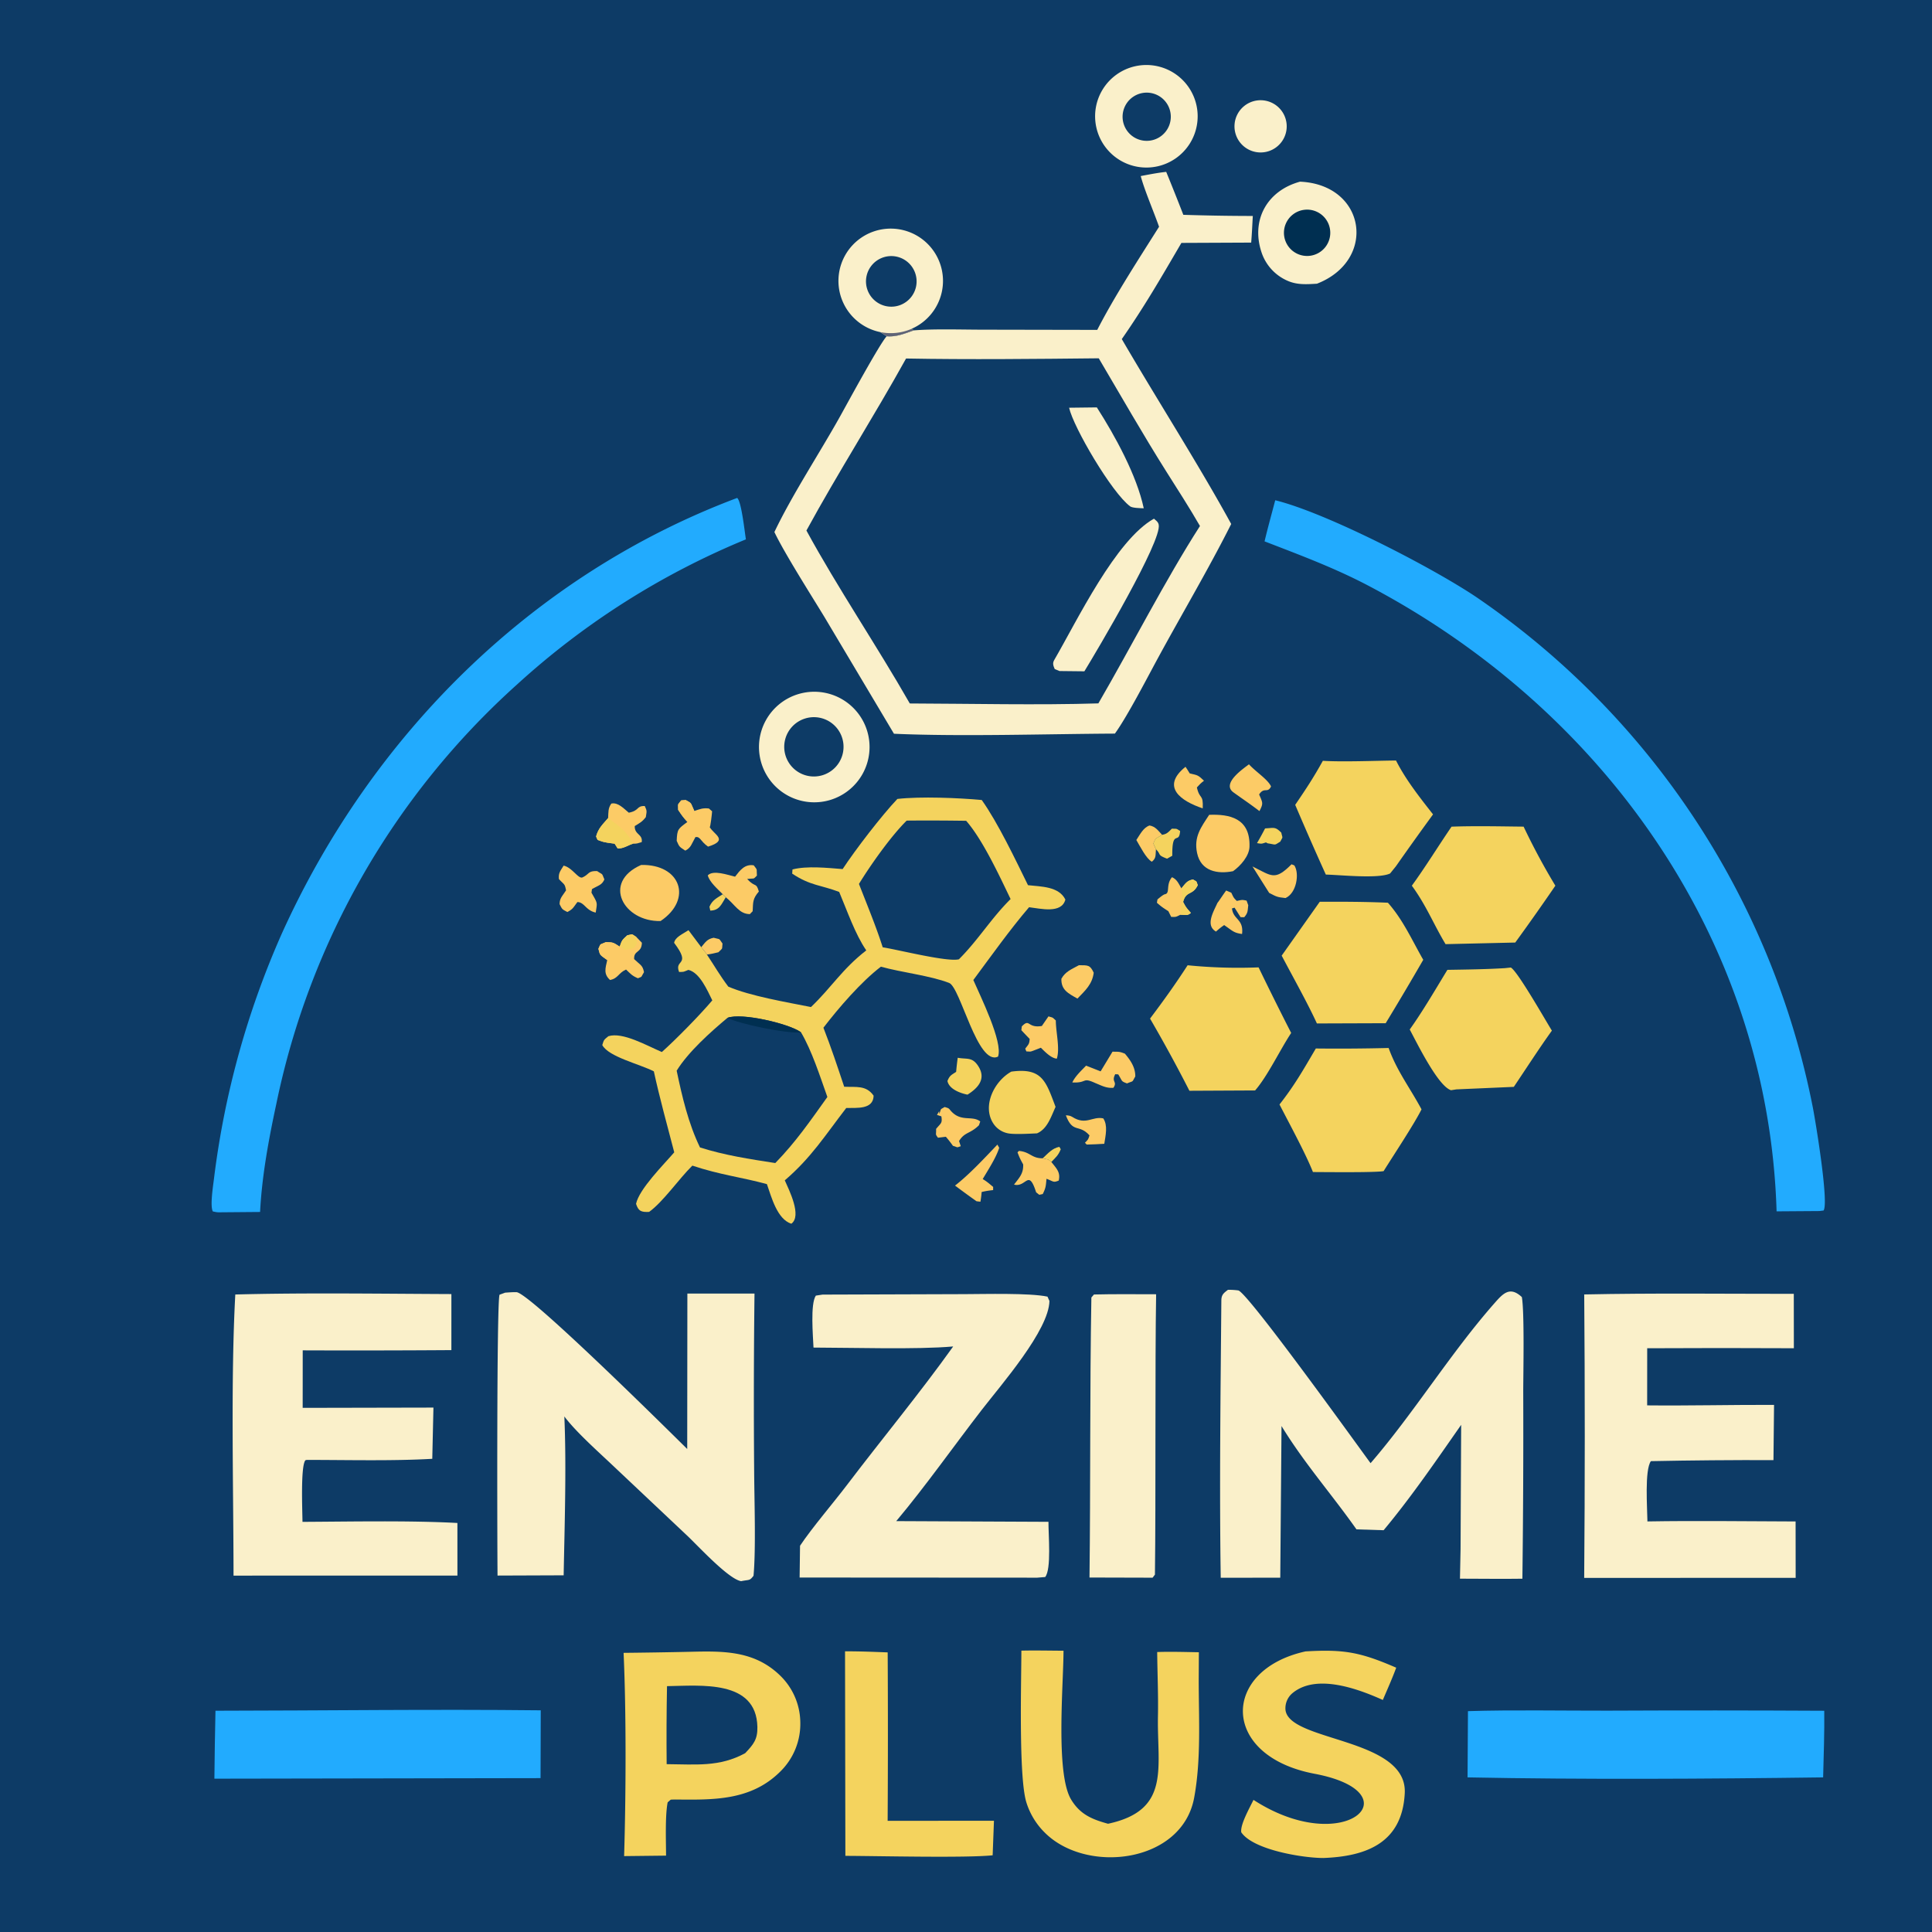 <svg xmlns="http://www.w3.org/2000/svg" width="512" height="512" viewBox="120 120 250 240"><path fill="#0D3B66" d="M0 0h511.808v511.808H0z"/><path fill="#FAF0CA" d="M267.61 137.782c1.137-.215 2.141-.416 3.297-.543a341 341 0 0 1 2.216 5.558q4.494.144 8.99.149c-.065 1.136-.115 2.317-.21 3.447l-9.03.04c-2.582 4.419-4.777 8.227-7.712 12.445 4.478 7.701 9.963 16.26 14.157 23.926-2.879 5.735-6.369 11.629-9.45 17.295-1.395 2.565-3.993 7.611-5.6 9.83-8.789.043-19.976.403-28.589.018l-9.024-15.151c-1.654-2.718-5.171-8.254-6.448-10.948 2.265-4.762 5.817-10.172 8.43-14.841.863-1.541 5.184-9.524 6.103-10.497 1.269.109 2.307-.348 3.499-.756 2.543-.211 5.999-.102 8.65-.094l15.095.028c2.188-4.281 5.412-9.249 7.999-13.344-.674-1.92-1.914-4.802-2.372-6.562"/><path fill="#0D3B66" d="M237.245 161.391c8.044.152 16.889.057 24.934-.027 2.891 4.892 5.705 9.839 8.736 14.644 1.48 2.345 2.975 4.654 4.361 7.058-4.436 6.901-8.911 15.66-13.147 22.952-7.775.24-16.554.034-24.402.011-4.235-7.422-9.352-14.982-13.376-22.378 4.058-7.442 8.774-14.825 12.893-22.259"/><path fill="#FAF0CA" d="M269.322 182.116c.27.252.519.383.61.759.498 2.05-8.064 16.461-9.614 18.992l-3.221-.035-.615-.256c-.167-.394-.326-.724-.066-1.169 2.972-5.112 7.947-15.522 12.906-18.29m-10.982-14.358 3.591-.043c2.349 3.663 5.17 8.804 6.069 13.055-.433-.014-1.468-.031-1.758-.247-2.381-1.767-7.332-10.214-7.902-12.766"/><path fill="#F4D35E" d="M236.115 218.382c2.992-.341 7.95-.137 10.922.137 2.093 2.937 4.373 7.742 5.985 11.023 1.694.191 3.987.144 4.838 1.861-.492 1.871-3.219 1.164-4.699.992-2.447 2.852-4.945 6.367-7.211 9.418.875 2.028 3.88 8.068 3.193 9.913-2.654 1.265-4.853-8.964-6.326-9.536-2.448-.95-6.181-1.358-8.827-2.102-2.56 1.95-5.478 5.34-7.439 7.897 1.001 2.563 1.819 5.033 2.688 7.64 1.552.068 2.845-.225 3.809 1.158-.05 1.823-2.187 1.556-3.544 1.591-2.718 3.524-4.538 6.441-7.952 9.361.545 1.242 2.253 4.606.844 5.616-1.843-.595-2.575-3.468-3.158-5.126-3.373-.92-6.031-1.187-9.647-2.393-1.753 1.723-3.782 4.687-5.597 5.989-1.051.046-1.384-.112-1.691-1.044.407-1.92 3.552-5.047 4.944-6.665-.903-3.485-1.877-6.965-2.641-10.481-1.907-.968-5.839-1.867-6.672-3.398.219-.718.206-.665.79-1.148 1.854-.576 4.942 1.204 6.919 2.046 1.88-1.681 4.929-4.794 6.528-6.682-.645-1.3-1.624-3.601-3.092-3.945-.723.277-.465.252-1.206.272-.672-1.712 1.66-.722-.644-3.777.154-.751 1.04-1.089 1.86-1.634l1.653 2.204c.17.21.633.748.734.954 1.005 1.504 1.632 2.643 2.764 4.145 2.827 1.224 7.583 2.021 10.7 2.643 2.673-2.552 4.032-4.913 7.155-7.33-1.444-2.102-2.475-5.133-3.506-7.565-2.344-.901-3.721-.794-6.08-2.367l.038-.542c1.886-.488 4.517-.202 6.49-.048 1.646-2.511 5.064-6.951 7.08-9.073"/><path fill="#0D3B66" d="M214.137 246.706c1.867-.686 7.81.739 9.392 1.792l.118.078c1.418 2.408 2.458 5.696 3.414 8.372-2.205 3.086-4.075 5.818-6.74 8.55-3.284-.509-6.572-1.005-9.743-2.02-1.515-3.129-2.307-6.551-3.018-9.931 1.498-2.432 4.401-5.025 6.576-6.841"/><path fill="#002F51" d="M214.137 246.706c1.867-.686 7.81.739 9.392 1.792l.118.078c-1.672.246-8.13-1.104-9.511-1.87"/><path fill="#0D3B66" d="M237.326 221.185a327 327 0 0 1 7.696.026c2.141 2.451 4.301 7.118 5.748 10.128-2.522 2.495-4.193 5.309-6.688 7.792-1.477.38-7.804-1.226-9.861-1.551-.821-2.611-2.07-5.615-3.072-8.2 1.545-2.517 4.155-6.2 6.178-8.195"/><path fill="#FAF0CA" d="M278.902 281.898a10 10 0 0 1 1.323.081c1.142.162 15.14 19.65 17.126 22.355 5.523-6.381 10.356-14.249 15.995-20.656 1.127-1.28 2.015-2.301 3.581-.836.347 1.95.184 9.852.179 12.196q.041 12.123-.109 24.245c-2.655.039-5.415.001-8.079-.001l.079-3.85.076-16.057c-3.25 4.65-6.396 9.267-10.032 13.635l-3.513-.11c-3.239-4.593-6.777-8.583-9.7-13.372l-.163 19.626-7.703.005c-.18-11.879-.019-24.009.08-35.898.007-.745.341-.968.859-1.363m-93.531.37c.483-.031.979-.074 1.464-.06 1.646.048 19.52 17.746 22.091 20.291l.02-20.114h8.687q-.139 11.502-.045 23.006c.02 3.6.238 10.116-.083 13.515-.523.676-.492.47-1.602.696-1.623-.254-5.553-4.542-6.975-5.885l-9.713-9.16c-1.847-1.745-4.722-4.306-6.19-6.269.282 6.291.033 14.197-.088 20.558l-8.556.032c-.037-3.434-.126-35.425.26-36.344zm-34.925.239c8.963-.242 18.981-.092 27.964-.056l-.001 7.253q-9.618.067-19.236.031l-.006 7.441 16.92-.035-.15 6.628c-4.987.296-11.183.141-16.248.143l-.163.04c-.651.716-.391 6.622-.384 7.976 6.254-.032 13.87-.188 20.046.144l.003 6.808-28.972.003c-.006-11.24-.373-25.386.229-36.378"/><path fill="#22ABFE" d="M285.014 179.733c6.623 1.625 20.323 8.704 26.02 12.53a104.23 104.23 0 0 1 43.542 66.024c.372 1.899 2.088 12.327 1.395 13.352l-.542.07-5.539.039c-1.055-34.957-22.271-64.862-52.79-80.942-4.387-2.312-8.859-3.972-13.466-5.753.412-1.745.924-3.577 1.381-5.32m-69.629-.299c.552.389.978 4.428 1.134 5.359a100.9 100.9 0 0 0-29.637 18.799 100.05 100.05 0 0 0-31.126 54.247c-.979 4.553-1.869 9.339-2.102 13.989l-5.272.044c-.341.009-.505-.049-.844-.113-.385-.737.052-3.389.16-4.326a111.9 111.9 0 0 1 8.771-31.636c11.608-25.671 32.408-46.404 58.916-56.363"/><path fill="#FAF0CA" d="M324.997 282.5c8.929-.188 18.167-.075 27.119-.077l.009 7.038q-9.489-.049-18.978.002l-.005 7.392c5.368.056 10.995-.082 16.419-.064l-.075 7.147q-7.933-.025-15.865.134c-.822 1.181-.465 6.055-.444 7.8 6.31-.107 12.844-.015 19.173.004l.008 7.295-27.365.011q.15-18.341.004-36.681m-98.561.02 18.38-.06c2.633-.007 8.408-.168 10.729.323l.252.56c-.065 3.786-6.239 10.834-8.753 14.086-3.632 4.698-7.281 9.888-11.07 14.402l19.697.091c-.015 1.673.398 6.098-.421 7.143l-1.033.085-30.746-.018.054-4.114c1.553-2.33 4.322-5.554 6.087-7.88 4.507-5.937 9.403-11.848 13.73-17.907-4.636.416-13.199.149-18.075.144-.064-1.537-.428-5.645.302-6.724z"/><path fill="#F4D35E" d="M209.138 328.744c4.271-.099 8.366-.226 11.745 3.008a8.56 8.56 0 0 1 2.676 6.088 8.64 8.64 0 0 1-2.621 6.429c-3.813 3.774-8.688 3.632-13.578 3.587-.728.035-.419-.09-.964.364-.342 1.71-.212 5.054-.208 6.898l-5.428.061c.236-7.731.285-18.633-.068-26.301q4.224-.042 8.446-.134"/><path fill="#0D3B66" d="M206.311 333.187c4.347-.061 11.548-.867 11.694 5.259.039 1.633-.502 2.269-1.577 3.412-3.336 1.825-6.426 1.445-10.163 1.423q-.05-5.046.046-10.093"/><path fill="#22ABFE" d="M309.954 336.421c5.782-.179 12.217-.052 18.047-.062q14.029-.064 28.057.012c.032 2.863-.072 5.757-.145 8.621-14.789.197-31.261.293-46.012 0zm-162.071-.054c13.968-.015 28.147-.207 42.09-.053l-.025 8.775-42.205.071q.042-4.397.14-8.793"/><path fill="#FAF0CA" d="M261.559 282.507c2.635-.069 5.398-.028 8.043-.03-.153 9.035-.028 26.688-.154 36.278l-.303.398-8.164-.022c.143-12.078.031-24.164.243-36.235z"/><path fill="#F4D35E" d="M252.165 328.592c1.768-.041 3.674.002 5.453.01-.001 4.32-1.051 15.862.978 19.245 1.164 1.94 2.709 2.572 4.782 3.146 8.165-1.753 6.327-7.266 6.46-13.93.055-2.74-.074-5.545-.098-8.291 1.771-.062 3.615-.003 5.393.028l-.019 3.514c-.002 5.069.328 10.342-.591 15.314-1.565 8.458-13.887 9.915-19.299 4.541a9.4 9.4 0 0 1-2.43-4c-.988-3.344-.636-15.501-.628-19.576m36.768.098c5.004-.293 7.105.103 11.736 2.107-.48 1.317-1.177 2.869-1.731 4.178-3.208-1.443-8.628-3.459-11.713-.868a2.55 2.55 0 0 0-.894 1.982c.045 4.319 15.814 3.662 15.443 10.95-.326 6.387-4.894 8.174-10.525 8.384-2.619.006-9.102-1.043-10.632-3.329-.145-1 1.067-3.119 1.583-4.192 11.795 7.642 20.954-.909 7.897-3.379-12.228-2.313-12.085-13.427-1.164-15.833m1.334-78.017q4.71.051 9.419-.066c1.075 2.995 2.77 5.161 4.258 7.943-.976 1.951-3.651 5.976-4.904 7.992-1.125.205-7.602.121-9.147.12-.943-2.397-3.083-6.32-4.326-8.742 1.993-2.548 3.066-4.466 4.7-7.247m-16.59-10.77c3.051.305 6.119.396 9.182.273a422 422 0 0 0 4.219 8.487c-1.456 2.202-3.05 5.58-4.667 7.439l-8.502.042a192 192 0 0 0-5.094-9.339c1.812-2.412 3.221-4.372 4.863-6.903m17.097-8.214c3.011-.01 5.808-.008 8.819.124 1.979 2.243 3.091 4.799 4.573 7.386a411 411 0 0 1-4.861 8.205l-8.901.031c-1.186-2.607-3.185-6.164-4.558-8.777zm23.963 8.588.759-.078c.843.426 4.432 6.737 5.316 8.166-1.642 2.285-3.341 4.921-4.926 7.276l-7.442.325-.682.108c-1.683-.521-4.406-6.109-5.345-7.856 1.695-2.37 3.342-5.212 4.875-7.72 2.509-.039 4.936-.07 7.445-.219m-6.909-18.309c3.077-.11 6.242-.034 9.326-.003a86 86 0 0 0 4.107 7.641 315 315 0 0 1-5.19 7.357l-9.018.208c-1.549-2.569-2.491-5.011-4.365-7.565 1.756-2.405 3.433-5.147 5.139-7.638m-78.482 106.713c1.855-.012 3.665.066 5.518.136q.061 10.898-.005 21.796l13.757-.01-.168 4.47c-3.437.363-14.983.082-19.059.074zm61.83-115.236c2.481.164 6.847-.011 9.467-.037 1.242 2.468 3.085 4.799 4.791 6.971a432 432 0 0 0-4.809 6.721l-.749.926c-1.499.714-6.388.189-8.316.141a427 427 0 0 1-3.962-9.021c1.466-2.164 2.278-3.37 3.579-5.701"/><path fill="#FAF0CA" d="M223.339 204.806a7.153 7.153 0 1 1-4.849 8.829 7.15 7.15 0 0 1 4.849-8.83"/><path fill="#0D3B66" d="M224.258 207.951a3.836 3.836 0 0 1 4.764 4.684 3.837 3.837 0 1 1-4.763-4.683"/><path fill="#FAF0CA" d="M233.895 157.972a6.764 6.764 0 1 1 4.075-.428l.268.21c-1.193.408-2.23.865-3.499.756z"/><path fill="#5F6477" d="M233.895 157.972a6.76 6.76 0 0 0 4.075-.428l.268.21c-1.193.408-2.23.865-3.499.756z"/><path fill="#0D3B66" d="M234.204 148.337a3.274 3.274 0 1 1 2.258 6.147 3.274 3.274 0 0 1-2.258-6.147"/><path fill="#FAF0CA" d="M266.896 123.571a6.635 6.635 0 1 1-5.029 7.924 6.634 6.634 0 0 1 5.029-7.925"/><path fill="#0D3B66" d="M267.857 127.032a3.118 3.118 0 0 1 3.42 4.235 3.119 3.119 0 1 1-3.421-4.235"/><path fill="#FAF0CA" d="M288.223 138.509c8.548.379 9.997 10.169 2.189 13.203-1.354.08-2.592.172-3.856-.403a6.1 6.1 0 0 1-3.33-3.703c-1.37-4.187.782-7.952 4.996-9.097"/><path fill="#002F51" d="M288.701 142.159a2.997 2.997 0 1 1 .782 5.942 2.997 2.997 0 0 1-.782-5.942"/><path fill="#F4D35E" d="M250.864 253.668c4.006-.541 4.476 1.261 5.725 4.561-.608 1.341-1.081 2.868-2.403 3.427-.911.04-2.914.158-3.732 0a2.94 2.94 0 0 1-1.933-1.3c-1.439-2.243.098-5.43 2.342-6.688"/><path fill="#FCCB66" d="M202.963 226.925c5.102-.121 6.716 4.433 2.514 7.258-4.794.107-7.615-5.008-2.514-7.258m73.504-6.487c2.605-.103 5.341.406 5.217 4.139-.04 1.187-1.144 2.458-2.126 3.154-1.987.401-4.159.024-4.656-2.349-.436-2.083.483-3.291 1.566-4.943"/><path fill="#FAF0CA" d="M282.125 128.12a3.379 3.379 0 0 1 2.107 6.42 3.379 3.379 0 1 1-2.107-6.42"/><path fill="#FCCB66" d="M198.692 220.858c.041-.761-.024-1.271.415-1.877.868-.184 1.569.618 2.262 1.182 1.414-.278.954-.896 2.064-.865.32.677.247.679.134 1.441-.498.63-.762.738-1.432 1.154-.044 1.137 1.061 1.018.904 2.075-.602.172-.523.199-1.128.212-.586.155-1.3.688-1.996.597l-.379-.601c-.568-.079-1.291-.143-1.816-.348-.584-.227-.298-.01-.589-.586.288-1.059.844-1.546 1.561-2.382"/><path fill="#F4D35E" d="M198.692 220.858c1.343.964 2.506 1.778 3.219 3.32-.586.155-1.3.688-1.996.597l-.379-.601c-.568-.079-1.291-.143-1.816-.348-.584-.227-.298-.01-.589-.586.288-1.059.844-1.546 1.561-2.382"/><path fill="#FCCB66" d="M215.118 228.443c.632-.815 1.25-1.666 2.419-1.468.524.716.335.31.407 1.329-.539.544-.249.307-1.262.439 1.096 1.179 1.145.357 1.513 1.62-.81.942-.739 1.364-.8 2.548l-.364.375c-1.396-.01-1.923-1.237-3.115-2.182l-.391-.39c-.683-.7-1.694-1.548-1.939-2.439.692-.744 2.583-.056 3.533.168m-6.169-7.086c-.591-.65-.722-.852-1.196-1.56.008-.918-.136-.529.392-1.227l.59-.043c.86.457.594.331 1.109 1.411.779-.251 1.059-.403 1.883-.321l.417.363c-.001.203-.229 2.198-.314 2.032.492.954 2.54 1.691-.207 2.543-1.046-.743-.977-1.326-1.634-1.237-.504.888-.567 1.384-1.313 1.753-.723-.481-.765-.441-1.113-1.269.065-1.528.167-1.527 1.385-2.446"/><path fill="#FCCB66" d="M208.948 221.356c-.591-.65-.722-.852-1.196-1.56.008-.918-.136-.529.392-1.227l.59-.043c.86.457.594.331 1.109 1.411-.273.524-.471 1.086-.895 1.418m-8.761 16.136c.304-.888.328-.849.981-1.462.826-.156.454-.229 1.157.202l.734.76c-.028 1.381-1.066.926-1.001 2.116.834.807 1.091.771 1.276 1.689-.446.714-.145.531-.789.791-.762-.323-.943-.566-1.533-1.128-.996.436-1.027 1.158-2.073 1.351-.869-.785-.6-1.519-.363-2.576-.994-.726-.912-.56-1.144-1.462.36-.77.084-.458.967-.859.99.005.974.07 1.787.577"/><path fill="#FCCB66" d="M198.578 239.235c-.994-.726-.912-.56-1.144-1.462.36-.77.084-.458.967-.859.99.005.974.07 1.787.577l.679.425-.425.896c-.915.211-.977-.061-1.864.423"/><path fill="#F4D35E" d="M200.188 237.491c.304-.888.328-.849.981-1.462.826-.156.454-.229 1.157.202.094 1.126.251.664-.331 1.477-.43.066-.707.099-1.128.208z"/><path fill="#FCCB66" d="M192.931 227.014c1.102.224 1.908 1.761 2.443 1.52.911-.411.683-.858 1.902-.814.832.558.548.199.932 1.071-.315.733-.741.758-1.609 1.263l-.063.455c.817 1.451.756 1.202.549 2.578-1.289-.279-1.449-1.332-2.365-1.363-.552.714-.548.891-1.301 1.289-.693-.362-.655-.321-1.008-1.018.013-.705.277-.954.676-1.55l.16-.234c-.178-.891-.195-.673-.919-1.457-.091-.78.19-1.06.603-1.742m71.027 24.076c.771.012.882-.038 1.607.259.726.857 1.362 1.787 1.34 2.95-.475.816-.146.509-1.071.896-.795-.294-.568-.257-1.132-1.168l-.39-.026c-.55 1.045.323.913-.235 1.761-.908.073-1.483-.265-2.337-.61-1.771-.807-.982.021-2.983-.082.388-.825 1.137-1.502 1.782-2.174l1.88.739zm-7.912 14.268c.664.854 1.202 1.322.954 2.41-.727.286-.613.132-1.582-.233-.093.913-.069 1.134-.487 1.976l-.452.095-.404-.323c-1.001-3.124-1.258-.581-2.859-.995.716-.938 1.227-1.44 1.183-2.61-.357-.652-.465-.845-.733-1.564l.187-.186c1.465.133 1.629.974 3.075.954.723.188.623.048 1.119.476m25.566-51.456c.908.994 2.466 1.971 2.858 2.864-.441.943-.886.016-1.541 1.042.48 1.098.556 1.15.043 2.149-1.195-.915-2.175-1.563-3.361-2.42-1.635-1.18 1.441-3.178 2.002-3.636m-25.942 32.619c.659.198.454.082.95.527.009 1.569.553 3.589.132 4.942-.725-.044-1.535-.885-2.064-1.412l-.978.38c-.466.175-.362.11-.902.097l-.145-.356c.428-.573.532-.576.573-1.264q-.544-.555-1.074-1.125l.055-.489c1.076-1.109.686.264 2.596-.058zm22.996-16.288.662.285c.281.58.259.625.714 1.065.637-.131.647-.184 1.265-.037l.215.596c-.091.769-.028.966-.521 1.55l-.472-.01-.779-1.228-.334.097c.163 1.494 1.531 1.334 1.304 3.31-1.011-.145-1.158-.341-2.038-.959l-.275-.196c-.38.254-.72.536-1.06.841-1.402-.81-.336-2.545.195-3.724.068-.048.9-1.313 1.124-1.589m-36.425 28.015c.313.107.489.115.654.326 1.37 1.747 2.851.688 3.948 1.543l-.171.494c-1.158 1.139-1.843.845-2.574 2.042l.224.664c-.615.212-.291.162-1.016-.048a14 14 0 0 0-.915-1.171l-1.02.124c-.386-.529-.218-.289-.242-1.143.625-.764.823-.706.683-1.621l-.567-.188.277-.476.016.365c.308-.794.049-.526.702-.911m6.822 4.865.234.415c-.408 1.292-1.425 2.84-2.135 4.045.575.341.84.595 1.352 1.016l-.004.41c-.595.07-.905.11-1.486.248a14 14 0 0 1-.157 1.257l-.508-.061a124 124 0 0 1-2.78-2.028c1.869-1.446 3.824-3.57 5.483-5.301m23.679-29.741c-.588.289-.542.297-1.191.272l-.365-.735c-.67-.431-.871-.552-1.483-1.093l.072-.429c.222-.183.741-.629.967-.671.712-.13.078-1.206.911-2.203.657.291.841.802 1.219 1.441.53-.628.71-.996 1.504-1.15.572.357.369.112.616.729-.664 1.389-1.516.693-1.896 2.178.378.744.472.807 1.003 1.423-.496.39-.552.243-1.358.239"/><path fill="#F4D35E" d="M272.874 229.953c.53-.628.71-.996 1.504-1.15.572.357.369.112.616.729-.664 1.389-1.516.693-1.896 2.178.378.744.472.807 1.003 1.423-.496.39-.552.243-1.358.239.032-1.249.368-2.232.131-3.419m-28.944 21.919c1.156.225 1.836-.127 2.605 1.005 1.164 1.715.006 2.922-1.34 3.77-.956-.189-2.388-.724-2.595-1.766.284-.716.506-.779 1.123-1.181a36 36 0 0 1 .207-1.828"/><path fill="#FCCB66" d="m287.124 226.838.363.145c.688 1.056.288 3.593-1.143 4.225-1.082-.118-1.128-.157-2.112-.666l-2.162-3.423c2.518 1.239 2.885 1.891 5.054-.28m-13.72-12.617c.062.061.488.763.546.856 1.08.252 1.048.203 1.846.945-.447.353-.537.448-.92.873.369 1.636.844.768.757 2.706-2.832-.941-5.459-2.784-2.229-5.379m-13.791 25.675c1.189.01 1.437-.047 1.915.974-.197 1.495-1.067 2.272-2.106 3.344-1.205-.67-2.125-1.132-2.079-2.566.526-.945 1.295-1.213 2.271-1.752m-1.694 19.423c.288.013.569.039.819.2 1.795 1.152 2.6-.114 4.023.199.615.914.299 2.205.133 3.287-.741.058-1.527.073-2.274.099l-.23-.23c.415-.432.421-.391.587-.959-1.358-1.524-2.153-.194-3.057-2.595m9.122-35.625c.495-.745.912-1.618 1.713-1.879.763.14 1.07.625 1.621 1.208-.882.569-.813.33-1.13 1.13l.334.745c-.076.767.058 1.135-.531 1.605-.737-.395-1.528-2.001-2.007-2.808"/><path fill="#F4D35E" d="M270.375 223.021c.638-.09.821-.37 1.273-.793.722.04.472-.058 1.058.295-.128 1.865-1.047-.353-1.013 3.21l-.673.38c-1.345-.508-.708-.502-1.441-1.217l-.334-.745c.317-.799.247-.562 1.13-1.13m13.327-.826c1.187-.063 1.303-.242 2.097.55.177.818.233.445-.129 1.161-.845.515-.471.397-1.635.221l-.223-.119c-.589.196-.544.191-1.157.093a41 41 0 0 0 1.047-1.907"/><path fill="#FCCB66" d="M210.739 237.565c.576-.683.743-1.038 1.606-1.22.955.263.6 0 1.148.748-.091.865.078.5-.53 1.128-.631.149-.849.213-1.49.296-.101-.206-.564-.744-.734-.953"/><path fill="#F4D35E" d="m213.524 230.714.391.39c-.582.945-.828 1.707-2.004 1.727l-.108-.498c.369-.869.92-1.095 1.721-1.619m41.404 34.168c.704-.653 1.234-1.303 2.154-1.481l.179.313c-.317.792-.632 1.032-1.214 1.644-.496-.428-.395-.288-1.119-.476"/></svg>